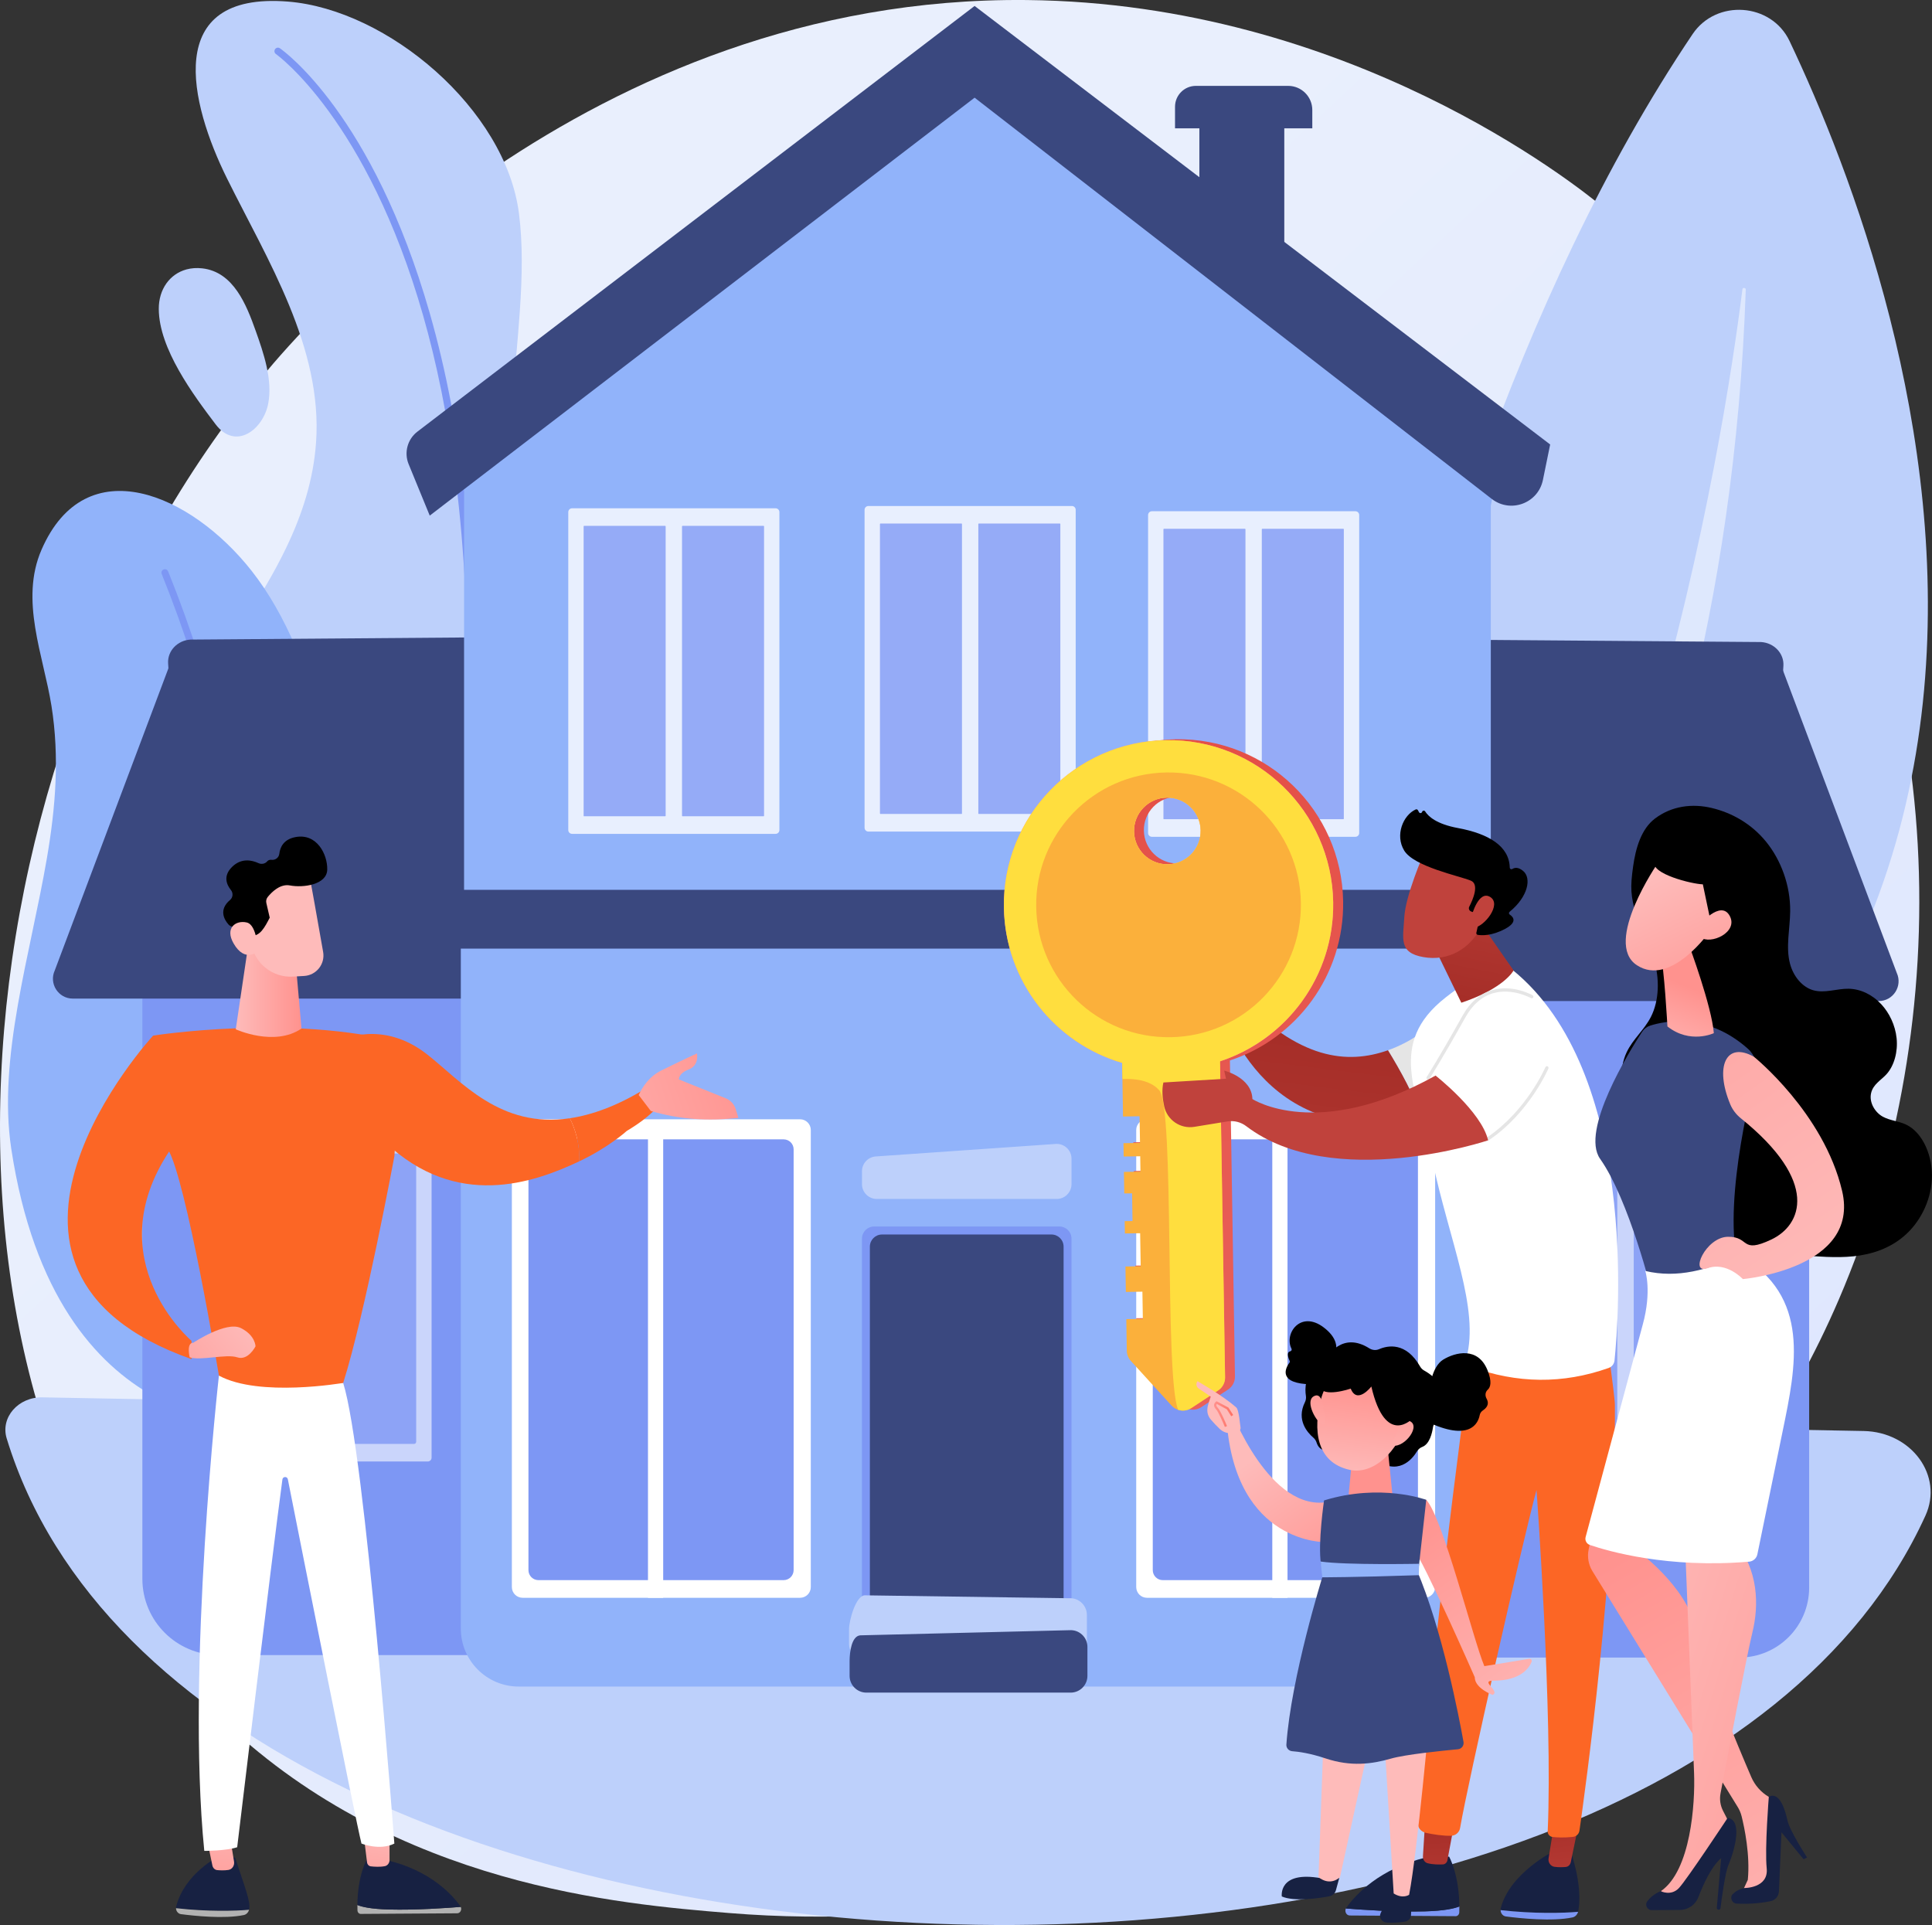<svg width="279" height="278" viewBox="0 0 279 278" fill="none" xmlns="http://www.w3.org/2000/svg">
<rect x="0" y="0" width="279" height="278" fill="#333333" stroke="none"/>
<g clip-path="url(#clip0)">
<path d="M265.545 187.666C237.466 252.99 163.35 281.052 105.281 276.266C89.427 274.962 57.521 272.33 32.612 248.886C-15.227 203.855 -7.86 109.733 37.934 54.316C43.83 47.179 84.652 -0.633 148.261 0.005C194.836 0.474 227.522 26.659 231.497 29.923C236.518 34.042 247.593 43.836 257.576 59.373C281.029 95.88 283.093 146.842 265.545 187.666Z" fill="url(#paint0_linear)"/>
<path d="M0.963 207.717C27.823 295.769 239.807 302.881 278.057 218.869C280.679 213.11 276.047 206.784 269.12 206.655L6.122 201.796C2.637 201.731 0.044 204.695 0.963 207.717Z" fill="#BDD0FB"/>
<path d="M184.073 206.591C184.073 206.591 193.508 80.585 244.433 4.919C247.855 -0.168 255.799 0.39 258.426 5.922C275.988 42.903 316.974 156.932 184.073 206.591Z" fill="#BDD0FB"/>
<path opacity="0.5" d="M195.355 196.852C195.093 197.188 195.582 197.583 195.888 197.287C207.131 186.229 248.97 133.923 252.106 41.826C252.116 41.53 251.656 41.485 251.622 41.782C248.916 63.428 236.464 143.623 195.355 196.852Z" fill="white"/>
<path d="M41.331 79.103C43.622 74.332 45.257 69.34 45.642 63.902C46.605 50.202 38.64 37.584 32.79 25.785C27.413 14.944 23.418 -1.21 41.559 0.227C56.01 1.373 73.005 15.779 74.941 30.803C77.236 48.582 68.581 71.004 78.841 87.158C93.194 109.753 103.548 104.577 103.548 142.704C103.548 158.997 94.527 167.985 84.193 172.934C67.885 180.747 48.436 177.591 35.436 165.012C23.956 153.9 17.128 137.923 19.439 121.882C21.769 105.679 34.473 93.391 41.331 79.103Z" fill="#BDD0FB"/>
<path d="M53.458 201.692C53.685 201.692 53.892 201.539 53.947 201.307C62.938 165.407 67.831 132.866 68.492 104.587C69.02 81.943 66.853 61.956 62.049 45.189C53.843 16.55 40.966 7.349 40.423 6.973C40.196 6.815 39.88 6.87 39.722 7.102C39.564 7.329 39.618 7.645 39.85 7.808C39.983 7.897 53.023 17.251 61.116 45.609C68.596 71.819 73.257 120.065 52.964 201.07C52.895 201.341 53.063 201.618 53.329 201.682C53.374 201.687 53.413 201.692 53.458 201.692Z" fill="#7D97F4"/>
<path d="M26.929 38.907C27.63 38.719 28.395 38.66 29.215 38.754C33.738 39.273 35.594 44.043 36.922 47.772C38.058 50.968 39.401 54.84 38.729 58.301C38.004 62.04 34.034 65.092 31.15 61.294C27.877 56.978 22.959 50.35 22.93 44.631C22.91 41.786 24.509 39.564 26.929 38.907Z" fill="#BDD0FB"/>
<path d="M1.629 165.911C-0.36 152.814 4.399 137.775 6.774 123.927C8.028 116.603 8.611 109.338 7.436 101.96C6.266 94.626 2.819 86.689 5.999 79.38C12.403 64.658 27.62 71.355 36.34 82.442C46.456 95.307 49.221 116.321 53.063 132.511C55.378 142.269 58.869 152.275 60.089 162.217C62.113 178.687 58.39 190.126 50.51 197.845C42.956 205.253 31.447 206.789 22.204 201.638C13.859 196.985 4.839 187.039 1.629 165.911Z" fill="#91B3FA"/>
<path d="M36.448 226.682C36.419 226.682 36.394 226.682 36.364 226.677C36.093 226.632 35.905 226.371 35.954 226.099C35.989 225.901 39.282 205.994 39.371 178.51C39.45 153.159 36.734 115.986 23.349 82.886C23.245 82.63 23.369 82.338 23.626 82.234C23.882 82.131 24.174 82.254 24.277 82.511C37.727 115.773 40.452 153.09 40.373 178.534C40.285 206.097 36.977 226.069 36.947 226.272C36.902 226.509 36.69 226.682 36.448 226.682Z" fill="#7D97F4"/>
<path d="M251.158 239.374H207.901V136.442H261.26V229.27C261.26 234.85 256.737 239.374 251.158 239.374Z" fill="#7D97F4"/>
<g opacity="0.89">
<path opacity="0.67" d="M249.43 211.416H220.047C219.741 211.416 219.494 211.169 219.494 210.863V164.953C219.494 164.647 219.741 164.4 220.047 164.4H249.43C249.736 164.4 249.983 164.647 249.983 164.953V210.863C249.983 211.169 249.736 211.416 249.43 211.416Z" fill="white"/>
<g opacity="0.89">
<path opacity="0.89" d="M247.455 208.878H236.232C236.064 208.878 235.926 208.74 235.926 208.572V167.249C235.926 167.082 236.064 166.943 236.232 166.943H247.455C247.623 166.943 247.761 167.082 247.761 167.249V208.572C247.761 208.74 247.623 208.878 247.455 208.878Z" fill="#7D97F4"/>
<path opacity="0.89" d="M233.245 208.878H222.022C221.854 208.878 221.716 208.74 221.716 208.572V167.249C221.716 167.082 221.854 166.943 222.022 166.943H233.245C233.413 166.943 233.551 167.082 233.551 167.249V208.572C233.556 208.74 233.418 208.878 233.245 208.878Z" fill="#7D97F4"/>
</g>
</g>
<path d="M271.307 144.566H205.368L202.677 97.09L257.191 96.053L273.91 140.496C274.783 142.398 273.396 144.566 271.307 144.566Z" fill="#3A487F"/>
<path d="M257.414 98.236L205.012 97.648L205.343 92.344L254.318 92.719C256.209 92.838 257.651 94.374 257.542 96.147L257.414 98.236Z" fill="#3A487F"/>
<path d="M31.575 239.019H73.918V136.081H20.559V227.996C20.559 234.085 25.492 239.019 31.575 239.019Z" fill="#7D97F4"/>
<g opacity="0.89">
<path opacity="0.67" d="M32.39 211.061H61.772C62.078 211.061 62.325 210.814 62.325 210.508V164.597C62.325 164.291 62.078 164.044 61.772 164.044H32.39C32.084 164.044 31.837 164.291 31.837 164.597V210.508C31.837 210.814 32.084 211.061 32.39 211.061Z" fill="white"/>
<g opacity="0.89">
<path opacity="0.89" d="M34.364 208.517H45.587C45.755 208.517 45.894 208.379 45.894 208.211V166.889C45.894 166.721 45.755 166.583 45.587 166.583H34.364C34.197 166.583 34.058 166.721 34.058 166.889V208.211C34.058 208.379 34.197 208.517 34.364 208.517Z" fill="#7D97F4"/>
<path opacity="0.89" d="M48.575 208.517H59.797C59.965 208.517 60.103 208.379 60.103 208.211V166.889C60.103 166.721 59.965 166.583 59.797 166.583H48.575C48.407 166.583 48.268 166.721 48.268 166.889V208.211C48.263 208.379 48.402 208.517 48.575 208.517Z" fill="#7D97F4"/>
</g>
</g>
<path d="M10.512 144.21H76.451L79.142 96.734L24.628 95.697L7.91 140.141C7.036 142.037 8.418 144.21 10.512 144.21Z" fill="#3A487F"/>
<path d="M24.406 97.88L76.807 97.293L76.476 91.988L27.502 92.364C25.61 92.482 24.169 94.018 24.277 95.791L24.406 97.88Z" fill="#3A487F"/>
<path d="M66.547 129.853V235.191C66.547 239.814 70.294 243.562 74.916 243.562H212.137C213.614 243.562 214.813 242.362 214.813 240.886V129.853H66.547Z" fill="#91B3FA"/>
<path d="M154.735 236.164H124.478V178.88C124.478 177.907 125.263 177.122 126.236 177.122H152.977C153.949 177.122 154.735 177.907 154.735 178.88V236.164Z" fill="#7D97F4"/>
<path d="M153.594 233.937H125.618V180.036C125.618 179.063 126.403 178.278 127.376 178.278H151.836C152.809 178.278 153.594 179.063 153.594 180.036V233.937Z" fill="#3A487F"/>
<path d="M152.602 173.146H126.616C125.436 173.146 124.478 172.188 124.478 171.008V169.141C124.478 168.02 125.347 167.086 126.468 167.007L152.453 165.2C153.688 165.116 154.739 166.094 154.739 167.333V171.008C154.735 172.188 153.777 173.146 152.602 173.146Z" fill="#BDD0FB"/>
<path d="M154.532 239.819H125.036C123.698 239.819 122.612 238.732 122.612 237.394V235.275C122.612 234.001 123.584 230.475 124.853 230.386L154.364 230.806C155.766 230.707 156.956 231.818 156.956 233.226V237.394C156.956 238.732 155.87 239.819 154.532 239.819Z" fill="#BDD0FB"/>
<path d="M154.611 244.437H125.115C123.777 244.437 122.69 243.35 122.69 242.012V239.893C122.69 238.619 122.967 236.253 124.241 236.164L154.443 235.423C155.845 235.325 157.035 236.436 157.035 237.843V242.012C157.035 243.35 155.949 244.437 154.611 244.437Z" fill="#3A487F"/>
<path d="M205.699 230.741H165.631C164.772 230.741 164.081 230.045 164.081 229.191V163.19C164.081 162.33 164.777 161.639 165.631 161.639H205.699C206.558 161.639 207.249 162.335 207.249 163.19V229.191C207.249 230.05 206.553 230.741 205.699 230.741Z" fill="white"/>
<path d="M203.319 228.193H167.917C167.118 228.193 166.471 227.546 166.471 226.746V165.985C166.471 165.185 167.118 164.538 167.917 164.538H203.319C204.119 164.538 204.766 165.185 204.766 165.985V226.741C204.771 227.541 204.119 228.193 203.319 228.193Z" fill="#7D97F4"/>
<path d="M185.929 163.664H183.732V230.746H185.929V163.664Z" fill="white"/>
<path d="M115.536 230.741H75.469C74.61 230.741 73.918 230.045 73.918 229.191V163.19C73.918 162.33 74.615 161.639 75.469 161.639H115.536C116.395 161.639 117.087 162.335 117.087 163.19V229.191C117.091 230.05 116.395 230.741 115.536 230.741Z" fill="white"/>
<path d="M113.161 228.193H77.76C76.96 228.193 76.313 227.546 76.313 226.746V165.985C76.313 165.185 76.96 164.538 77.76 164.538H113.161C113.961 164.538 114.608 165.185 114.608 165.985V226.741C114.608 227.541 113.961 228.193 113.161 228.193Z" fill="#7D97F4"/>
<path d="M95.772 163.664H93.575V230.746H95.772V163.664Z" fill="white"/>
<path d="M216.546 66.248L215.287 65.3V63.971H213.534L140.678 8.895L67.016 63.971V129.853H215.287V73.043L216.546 66.248Z" fill="#91B3FA"/>
<path d="M185.465 15.3H173.201V35.272H185.465V15.3Z" fill="#3A487F"/>
<path d="M189.509 18.535H169.685V15.414C169.685 13.749 171.033 12.401 172.697 12.401H186.023C187.949 12.401 189.509 13.962 189.509 15.888V18.535Z" fill="#3A487F"/>
<path d="M62.059 74.461L140.742 14.105L215.426 72.051C218.141 74.155 222.121 72.683 222.812 69.315L223.859 64.188L140.742 0.859L60.286 62.327C58.844 63.428 58.321 65.359 59.012 67.033L62.059 74.461Z" fill="#3A487F"/>
<g opacity="0.89">
<path opacity="0.89" d="M125.406 120.09H154.789C155.095 120.09 155.342 119.843 155.342 119.537V73.626C155.342 73.32 155.095 73.073 154.789 73.073H125.406C125.1 73.073 124.853 73.32 124.853 73.626V119.537C124.853 119.843 125.1 120.09 125.406 120.09Z" fill="white"/>
<g opacity="0.89">
<path opacity="0.89" d="M127.139 117.546H138.856C138.89 117.546 138.92 117.517 138.92 117.482V75.671C138.92 75.636 138.89 75.607 138.856 75.607H127.139C127.105 75.607 127.075 75.636 127.075 75.671V117.482C127.075 117.522 127.105 117.546 127.139 117.546Z" fill="#7D97F4"/>
<path opacity="0.89" d="M141.344 117.546H153.061C153.095 117.546 153.125 117.517 153.125 117.482V75.671C153.125 75.636 153.095 75.607 153.061 75.607H141.344C141.31 75.607 141.28 75.636 141.28 75.671V117.482C141.285 117.522 141.31 117.546 141.344 117.546Z" fill="#7D97F4"/>
</g>
</g>
<g opacity="0.89">
<path opacity="0.89" d="M82.618 120.421H112.001C112.307 120.421 112.554 120.174 112.554 119.867V73.957C112.554 73.651 112.307 73.404 112.001 73.404H82.618C82.312 73.404 82.065 73.651 82.065 73.957V119.867C82.06 120.174 82.312 120.421 82.618 120.421Z" fill="white"/>
<g opacity="0.89">
<path opacity="0.89" d="M84.346 117.882H96.063C96.097 117.882 96.127 117.852 96.127 117.818V76.007C96.127 75.972 96.097 75.942 96.063 75.942H84.346C84.312 75.942 84.282 75.972 84.282 76.007V117.818C84.287 117.852 84.312 117.882 84.346 117.882Z" fill="#7D97F4"/>
<path opacity="0.89" d="M98.556 117.882H110.273C110.307 117.882 110.337 117.852 110.337 117.818V76.007C110.337 75.972 110.307 75.942 110.273 75.942H98.556C98.522 75.942 98.492 75.972 98.492 76.007V117.818C98.492 117.852 98.522 117.882 98.556 117.882Z" fill="#7D97F4"/>
</g>
</g>
<g opacity="0.89">
<path opacity="0.89" d="M166.347 120.845H195.73C196.036 120.845 196.283 120.598 196.283 120.292V74.382C196.283 74.076 196.036 73.829 195.73 73.829H166.347C166.041 73.829 165.795 74.076 165.795 74.382V120.292C165.79 120.598 166.041 120.845 166.347 120.845Z" fill="white"/>
<g opacity="0.89">
<path opacity="0.89" d="M168.076 118.307H179.792C179.827 118.307 179.856 118.277 179.856 118.243V76.431C179.856 76.397 179.827 76.367 179.792 76.367H168.076C168.041 76.367 168.011 76.397 168.011 76.431V118.243C168.016 118.277 168.041 118.307 168.076 118.307Z" fill="#7D97F4"/>
<path opacity="0.89" d="M182.281 118.307H193.997C194.032 118.307 194.061 118.277 194.061 118.243V76.431C194.061 76.397 194.032 76.367 193.997 76.367H182.281C182.246 76.367 182.216 76.397 182.216 76.431V118.243C182.221 118.277 182.246 118.307 182.281 118.307Z" fill="#7D97F4"/>
</g>
</g>
<path d="M216.615 136.995H64.74C63.407 136.995 62.325 135.913 62.325 134.58V130.915C62.325 129.582 63.407 128.5 64.74 128.5H216.615C217.949 128.5 219.03 129.582 219.03 130.915V134.58C219.03 135.913 217.949 136.995 216.615 136.995Z" fill="#3A487F"/>
<path d="M216.694 275.847C216.694 275.763 216.699 275.674 216.719 275.59C218.003 270.508 224.362 267.342 224.362 267.342L226.885 267.54C228.337 272.019 228.149 274.77 227.917 275.995C227.912 276.029 227.902 276.064 227.892 276.094C225.814 276.276 221.533 276.395 216.694 275.847Z" fill="#172142"/>
<path d="M227.893 276.089C227.779 276.499 227.478 276.815 227.093 276.899C224.135 277.521 219.43 277.022 217.46 276.76C217.025 276.701 216.704 276.301 216.699 275.847C221.533 276.395 225.814 276.276 227.893 276.089Z" fill="#7D97F4"/>
<path d="M227.902 263.781L226.836 268.923C226.757 269.298 226.471 269.579 226.12 269.614C225.69 269.654 225.078 269.678 224.466 269.589C223.913 269.51 223.533 268.947 223.632 268.35L224.372 263.786H227.902V263.781Z" fill="url(#paint1_linear)"/>
<path d="M205.778 276.025C208.562 275.946 210.004 275.62 210.745 275.313C210.745 275.59 210.745 275.871 210.735 276.163C210.725 276.474 210.493 276.726 210.212 276.721L194.92 276.622C194.432 276.617 194.145 276.054 194.357 275.605C196.367 275.773 201.472 276.143 205.778 276.025Z" fill="#7D97F4"/>
<path d="M194.362 275.61C194.382 275.57 194.397 275.531 194.422 275.496C195.769 273.61 199.211 269.851 206.005 268.221L209.263 268.118C209.263 268.118 210.715 270.641 210.745 275.318C209.999 275.624 208.557 275.95 205.778 276.029C201.472 276.143 196.367 275.773 194.362 275.61Z" fill="#172142"/>
<path d="M210.014 263.322C209.965 263.564 209.283 267.219 209.022 268.641C208.957 268.977 208.696 269.224 208.385 269.244C207.827 269.273 206.928 269.278 206.153 269.071C205.733 268.957 205.457 268.533 205.486 268.058L205.852 262.27L210.014 263.322Z" fill="url(#paint2_linear)"/>
<path d="M212.488 195.77C212.488 195.77 208.005 226.593 204.766 263.273C204.706 263.954 205.249 264.552 205.921 264.69C206.908 264.898 208.365 265.145 209.565 265.11C210.207 265.09 210.745 264.616 210.853 263.984C211.954 257.519 219.825 222.81 221.889 215.17C221.889 215.17 224.259 247.617 223.503 264.453C223.483 264.873 223.79 265.233 224.209 265.283C224.841 265.357 225.848 265.411 227.137 265.273C227.626 265.224 228.021 264.853 228.09 264.364C228.875 258.892 233.393 226.311 233.205 202.843C233.195 201.519 231.655 190.644 231.655 190.644L212.488 195.77Z" fill="#FC6625"/>
<path d="M210.75 143.939L210.147 160.069C208.444 160.656 206.82 161.111 205.274 161.451C204.306 158.335 202.178 154.517 200.435 151.673C206.839 149.406 210.75 143.939 210.75 143.939Z" fill="#E5E5E5"/>
<path d="M232.316 197.548C232.776 197.385 233.097 196.966 233.151 196.482C233.748 190.693 236.637 154.814 218.408 140.052C218.408 140.052 217.361 137.316 208.77 144.042C200.179 150.769 204.775 157.816 206.834 167.541C209.323 179.305 213.692 188.92 211.757 196.161C211.624 196.659 211.885 197.183 212.369 197.366C219.045 199.82 225.695 199.899 232.316 197.548Z" fill="white"/>
<path d="M211.293 129.295C211.298 129.804 218.576 140.146 218.576 140.146C218.576 140.146 217.267 142.719 211.031 144.808L205.649 133.735L211.293 129.295Z" fill="url(#paint3_linear)"/>
<path d="M214.897 164.681C214.942 164.681 214.991 164.666 215.031 164.642C220.847 160.711 223.582 154.369 223.607 154.305C223.656 154.187 223.602 154.048 223.483 153.994C223.365 153.945 223.227 153.999 223.172 154.117C223.148 154.182 220.462 160.399 214.764 164.247C214.655 164.321 214.626 164.469 214.7 164.573C214.749 164.647 214.823 164.681 214.897 164.681Z" fill="#E5E5E5"/>
<path d="M206.237 155.89C206.316 155.89 206.39 155.851 206.434 155.782C206.454 155.752 208.227 152.986 211.614 146.927C212.656 145.065 214.023 143.884 215.677 143.42C218.423 142.655 221.064 144.126 221.089 144.141C221.202 144.205 221.346 144.166 221.41 144.052C221.474 143.939 221.434 143.795 221.321 143.731C221.207 143.667 218.487 142.146 215.549 142.966C213.767 143.465 212.3 144.719 211.194 146.699C207.817 152.744 206.049 155.5 206.03 155.53C205.96 155.639 205.99 155.787 206.099 155.856C206.148 155.88 206.193 155.89 206.237 155.89Z" fill="#E5E5E5"/>
<path d="M205.561 123.369C205.561 123.369 202.968 129.32 202.796 132.441C202.623 135.563 201.946 137.592 205.561 138.22C209.17 138.847 212.211 137.049 213.86 133.938C213.86 133.938 216.443 129.142 215.865 127.182C215.287 125.221 205.561 123.369 205.561 123.369Z" fill="url(#paint4_linear)"/>
<path d="M212.626 131.706L212.419 131.617C212.157 131.503 212.043 131.192 212.177 130.935C212.685 129.952 213.678 127.695 212.394 127.172C210.74 126.495 204.198 125.157 202.781 122.836C201.423 120.603 202.628 117.719 204.435 116.899C204.553 116.845 204.696 116.889 204.761 117.003L204.914 117.289C205.017 117.487 205.304 117.457 205.368 117.245C205.427 117.042 205.699 117.003 205.807 117.181C206.242 117.877 207.412 119.003 210.547 119.581C215.001 120.406 217.949 122.208 218.023 125.285C218.028 125.483 218.235 125.591 218.403 125.488C218.734 125.285 219.257 125.191 219.963 125.784C221.188 126.811 220.684 129.483 218.003 131.676C217.875 131.78 217.875 131.977 218.013 132.071C218.497 132.387 219.222 133.143 217.346 134.145C215.406 135.182 213.954 135.098 213.396 135.005C213.258 134.98 213.169 134.847 213.199 134.708L213.796 132.002C213.831 131.849 213.712 131.706 213.554 131.706H212.626Z" fill="black"/>
<path d="M212.517 132.278C212.517 132.278 213.505 128.476 215.208 129.542C216.912 130.609 214.325 133.8 212.952 133.943L212.517 132.278Z" fill="url(#paint5_linear)"/>
<path d="M178.977 142.724C178.977 142.724 180.276 140.422 180.192 139.301C180.108 138.185 180.804 136.541 180.064 136.664C179.323 136.787 179.17 136.689 178.967 138.027C178.77 139.37 176.43 145.233 178.977 142.724Z" fill="url(#paint6_linear)"/>
<path d="M178.735 139.064L178.765 143.662C187.554 153.154 194.664 153.712 200.435 151.673C202.178 154.512 204.306 158.335 205.274 161.451C181.806 166.627 176.281 145.045 176.281 145.045C173.102 143.726 172.46 142.956 172.598 142.097L178.735 139.064Z" fill="url(#paint7_linear)"/>
<path d="M171.976 134.501C172.727 134.195 174.193 131.399 174.474 132.318C174.756 133.237 174.356 134.501 174.474 134.891C174.593 135.281 176.425 139.785 176.059 140.788C175.798 141.509 174.341 141.405 174.119 142.585C174.045 142.976 173.734 143.257 173.368 143.257C173.003 143.257 172.692 142.976 172.618 142.585C172.588 142.427 171.225 134.802 171.976 134.501Z" fill="url(#paint8_linear)"/>
<path d="M146.39 130.93C146.563 141.608 153.737 150.527 163.474 153.377L163.513 155.698L163.602 161.111L165.992 161.071L166.056 164.923L163.666 164.963L163.696 166.889L166.086 166.849L166.12 169.072L163.731 169.111L163.78 172.223L164.911 172.203L164.975 176.203L163.844 176.223L163.874 178.001L166.076 177.966L166.155 182.737L163.953 182.772L164.012 186.446L166.402 186.407L166.466 190.333L164.076 190.372L164.15 194.946C164.16 195.484 164.363 196.003 164.728 196.403L170.613 202.858C171.171 203.47 172.001 203.702 172.766 203.519C172.766 203.519 172.766 203.519 172.771 203.519C172.845 203.5 172.914 203.48 172.983 203.455C173.003 203.45 173.023 203.44 173.038 203.435C173.092 203.416 173.146 203.391 173.201 203.366C173.22 203.356 173.24 203.346 173.26 203.337C173.329 203.302 173.398 203.263 173.467 203.218L177.343 200.67C177.975 200.255 178.355 199.544 178.34 198.783L177.61 153.144C187.248 149.979 194.135 140.837 193.963 130.16C193.75 117.023 182.937 106.548 169.804 106.76C156.655 106.972 146.183 117.793 146.39 130.93ZM169.922 115.062C172.583 115.018 174.771 117.141 174.815 119.798C174.86 122.46 172.736 124.648 170.08 124.693C167.419 124.737 165.232 122.613 165.187 119.956C165.143 117.294 167.261 115.107 169.922 115.062Z" fill="url(#paint9_linear)"/>
<path d="M161.83 139.603L162.175 161.239L164.565 161.2L164.629 165.052L162.239 165.091L162.269 167.017L164.659 166.978L164.693 169.2L162.304 169.24L162.353 172.351L163.484 172.331L163.548 176.332L162.417 176.351L162.447 178.129L164.649 178.095L164.728 182.866L162.526 182.9L162.585 186.575L164.975 186.535L165.039 190.461L162.649 190.501L162.723 195.074C162.733 195.612 162.936 196.131 163.301 196.531L169.186 202.986C169.922 203.791 171.127 203.944 172.04 203.346L175.916 200.798C176.548 200.383 176.928 199.672 176.913 198.911L176.03 143.82L161.83 139.603Z" fill="#FBB03B"/>
<path d="M168.367 106.889C155.233 107.101 144.761 117.917 144.973 131.054C145.185 144.191 155.998 154.666 169.132 154.453C182.266 154.241 192.738 143.425 192.526 130.288C192.313 117.156 181.495 106.676 168.367 106.889ZM168.653 124.816C165.992 124.861 163.805 122.737 163.76 120.08C163.716 117.418 165.839 115.23 168.495 115.186C171.156 115.141 173.344 117.265 173.388 119.922C173.433 122.584 171.314 124.777 168.653 124.816Z" fill="url(#paint10_linear)"/>
<path d="M192.526 130.288C192.313 117.151 181.5 106.676 168.367 106.889C155.233 107.101 144.761 117.917 144.973 131.054C145.146 141.731 152.32 150.651 162.057 153.5L162.096 155.821C165.093 155.713 166.594 156.533 167.404 157.446C169.68 160.019 168.125 198.492 170.124 203.589C170.752 203.796 171.458 203.727 172.04 203.342L175.916 200.793C176.548 200.379 176.928 199.667 176.913 198.907L176.183 153.268C185.806 150.112 192.694 140.966 192.526 130.288ZM168.5 115.186C171.161 115.141 173.349 117.265 173.393 119.922C173.438 122.584 171.314 124.772 168.658 124.816C165.997 124.861 163.809 122.737 163.765 120.08C163.721 117.418 165.839 115.23 168.5 115.186Z" fill="#FFDE3E"/>
<path d="M168.441 111.556C157.885 111.723 149.466 120.421 149.639 130.98C149.807 141.538 158.502 149.959 169.058 149.786C179.614 149.618 188.033 140.921 187.86 130.362C187.687 119.808 178.997 111.388 168.441 111.556ZM168.653 124.816C165.992 124.86 163.805 122.737 163.76 120.08C163.716 117.418 165.839 115.23 168.495 115.186C171.156 115.141 173.344 117.265 173.388 119.922C173.433 122.584 171.314 124.776 168.653 124.816Z" fill="#FBB03B"/>
<path d="M214.897 164.681C214.897 164.681 192.501 172.178 179.98 162.642C179.204 162.049 178.222 161.792 177.259 161.95L172.475 162.73C170.465 163.056 168.554 161.758 168.12 159.767C167.873 158.631 167.755 157.392 168.006 156.325L177.042 155.782L176.785 154.611C176.785 154.611 180.779 155.589 180.858 158.715C180.858 158.715 190.225 164.854 207.308 155.327C207.303 155.322 213.954 160.528 214.897 164.681Z" fill="url(#paint11_linear)"/>
<path d="M234.909 151.954C235.827 150.023 237.437 148.754 238.404 146.857C239.624 144.472 239.663 141.311 238.869 138.649C238.207 136.442 237.022 134.54 236.35 132.338C235.442 129.379 235.422 128.105 235.837 125.132C236.202 122.515 237.002 119.724 238.977 118.223C241.421 116.366 244.408 116.015 247.208 116.687C250.111 117.383 252.925 118.954 255.048 121.566C257.172 124.179 258.559 127.843 258.52 131.602C258.495 134.145 257.853 136.763 258.495 139.173C258.993 141.045 260.287 142.541 261.803 142.99C263.487 143.489 265.234 142.758 266.963 142.788C268.676 142.818 270.374 143.623 271.678 145.03C272.833 146.275 273.692 148.028 273.89 149.939C274.087 151.85 273.559 153.91 272.404 155.159C271.614 156.014 270.498 156.592 270.206 157.856C269.881 159.273 270.838 160.696 271.905 161.269C272.971 161.842 274.176 161.891 275.262 162.409C277.697 163.56 279.173 167.052 278.98 170.346C278.788 173.64 277.153 176.623 275.001 178.475C272.853 180.332 270.246 181.162 267.654 181.428C265.067 181.695 262.465 181.433 259.872 181.28C256.905 181.102 253.878 181.053 251.064 179.843C248.22 178.618 245.761 176.277 243.47 173.808C242.384 172.638 241.283 171.358 240.799 169.659C240.444 168.425 240.444 167.057 240.039 165.847C239.165 163.254 236.745 162.153 235.348 159.97C233.931 157.762 233.748 154.399 234.909 151.954Z" fill="black"/>
<path d="M238.306 148.112C240.399 147.445 246.512 146.181 252.432 151.47C253.434 152.369 253.863 153.747 253.528 155.051C252.056 160.844 248.195 177.952 251.938 185.266C251.938 185.266 245.667 192.407 238.607 186.846C238.607 186.846 235.264 173.27 231.072 167.353C228.179 163.269 235.328 151.771 237.14 148.996C237.422 148.581 237.832 148.265 238.306 148.112Z" fill="#3A487F"/>
<path d="M243.939 136.56C243.939 136.56 247.193 145.322 247.494 149.203C247.494 149.203 244.078 150.823 240.794 148.235C240.794 148.235 240.31 139.44 239.797 137.874L243.939 136.56Z" fill="url(#paint12_linear)"/>
<path d="M239.417 124.618C239.417 124.618 231.457 136.15 236.375 139.385C241.298 142.62 246.966 134.422 246.966 134.422C246.966 134.422 248.753 128.15 246.744 126.066C244.739 123.981 239.417 124.618 239.417 124.618Z" fill="url(#paint13_linear)"/>
<path d="M243.144 121.833C243.144 121.833 239.417 122.781 238.918 124.48C238.419 126.184 244.275 127.661 245.909 127.71L247.336 134.521C247.336 134.521 251.123 128.031 249.524 124.342C247.924 120.658 243.144 121.833 243.144 121.833Z" fill="black"/>
<path d="M245.376 133.607C245.376 133.607 248.487 129.883 249.785 132.259C251.084 134.634 247 136.496 245.554 135.345L245.376 133.607Z" fill="url(#paint14_linear)"/>
<path d="M230.939 215.59C230.973 216.207 229.966 221.131 229.418 223.758C229.196 224.815 229.379 225.916 229.932 226.845L250.95 260.966C251.207 261.381 251.39 261.826 251.508 262.3C251.908 263.91 252.753 267.861 252.402 271.471L251.38 273.689L255.942 272.577L256.742 260.265L255.434 259.495C254.303 258.828 253.414 257.82 252.896 256.615C250.975 252.151 246.196 240.777 244.917 235.221C243.47 228.904 236.35 223.867 236.35 223.867L237.54 220.923L230.939 215.59Z" fill="url(#paint15_linear)"/>
<path d="M260.964 268.256C260.964 268.256 258.426 264.374 258.115 262.853C257.799 261.332 256.945 258.65 255.434 259.485C255.434 259.485 254.836 266.913 255.128 269.802C255.424 272.696 251.898 272.656 251.898 272.656C251.898 272.656 250.931 272.809 250.23 273.53C249.746 274.029 250.111 274.874 250.802 274.908C251.958 274.963 253.785 274.953 255.705 274.553C256.377 274.414 256.865 273.832 256.895 273.15L257.265 264.611L260.45 268.498L260.964 268.256Z" fill="#172142"/>
<path d="M243.253 220.879C243.253 220.879 244.473 251.682 244.64 256.057C244.808 260.433 244.176 270.142 239.836 273.116L241.767 274.498C241.767 274.498 244.117 272.434 246.388 268.493C248.936 264.068 249.716 263.253 249.716 263.253L248.817 261.49C248.422 260.714 248.299 259.835 248.462 258.986C249.336 254.383 252.249 239.068 253.059 235.764C254.017 231.867 254.002 226.687 250.392 222.405C246.778 218.123 243.253 220.879 243.253 220.879Z" fill="url(#paint16_linear)"/>
<path d="M248.19 275.787C248.329 275.787 248.442 275.689 248.457 275.55C248.585 274.518 249.128 270.394 249.607 269.318C250.155 268.088 251.933 262.917 249.499 262.517C249.499 262.517 243.598 271.446 242.458 272.656C241.317 273.866 239.841 273.116 239.841 273.116C239.841 273.116 238.715 273.466 237.881 274.573C237.486 275.096 237.876 275.852 238.533 275.847L242.606 275.822C243.791 275.812 244.843 275.076 245.262 273.975C245.949 272.172 247.139 269.525 248.556 268.34L247.924 275.491C247.904 275.649 248.032 275.787 248.19 275.787Z" fill="#172142"/>
<path d="M237.595 183.542C237.595 183.542 238.557 186.451 237.229 191.291L228.979 221.97C228.85 222.454 229.117 222.948 229.586 223.111C232.218 224.01 240.858 226.524 252.58 225.526C253.172 225.477 253.661 225.047 253.78 224.469C254.496 220.978 256.944 209.056 257.448 206.606C259.369 197.272 261.517 187.207 251.252 181.305C246.596 183.389 242.246 184.644 237.595 183.542Z" fill="white"/>
<path d="M253.286 152.611C253.286 152.611 263.368 160.72 266.019 171.981C268.671 183.241 251.686 184.718 251.686 184.718C251.686 184.718 249.336 182.174 246.61 183.142C243.885 184.105 246.324 178.643 249.533 178.608C252.738 178.569 251.296 181.132 255.799 179.004C260.183 176.929 262.815 170.692 251.39 161.491C250.728 160.957 250.195 160.271 249.869 159.486C247.588 153.999 249.267 150.354 253.286 152.611Z" fill="url(#paint17_linear)"/>
<path d="M177.634 203.337C177.634 203.337 183.347 218.74 192.042 216.849C192.042 216.849 192.936 222.089 191.474 222.706C191.474 222.706 178.434 223.086 177.141 205.174L177.634 203.337Z" fill="url(#paint18_linear)"/>
<path d="M177.876 206.947C177.852 207.213 178.844 207.396 179.16 206.26C179.071 205.766 178.918 203.603 178.538 203.267C176.519 201.475 172.924 199.465 172.924 199.465C172.524 200.077 173.048 200.482 173.048 200.482L174.845 201.692C174.657 202.314 174.386 202.862 174.351 203.569C174.326 204.107 174.524 204.63 174.884 205.035C175.24 205.445 175.724 205.969 176.158 206.374C176.978 207.134 177.876 206.947 177.876 206.947Z" fill="url(#paint19_linear)"/>
<path d="M176.884 206.073C176.642 205.48 175.946 203.88 175.635 203.554C175.413 203.317 175.309 203.104 175.319 202.897C175.329 202.719 175.423 202.566 175.595 202.423L175.679 202.354L177.398 203.272L178.084 204.349L177.802 204.527L177.165 203.524L175.729 202.754C175.679 202.808 175.655 202.862 175.65 202.917C175.645 203.025 175.719 203.164 175.872 203.322C176.282 203.751 177.101 205.722 177.19 205.949L176.884 206.073Z" fill="url(#paint20_linear)"/>
<path fill-rule="evenodd" clip-rule="evenodd" d="M191.958 196.901C191.958 196.901 194.718 194.407 191.168 191.706C187.835 189.167 185.396 192.575 186.502 194.768C186.581 194.921 186.492 195.114 186.319 195.148C186.028 195.212 185.776 195.504 186.235 196.526C186.275 196.615 186.26 196.719 186.206 196.793C185.796 197.341 184.433 199.539 188.546 199.875C188.62 199.879 188.694 199.855 188.749 199.805L191.958 196.901Z" fill="black"/>
<path fill-rule="evenodd" clip-rule="evenodd" d="M206.454 200.561C206.454 200.561 206.721 197.38 208.419 196.343C210.123 195.306 213.426 194.422 214.813 197.884C215.475 199.534 215.253 200.319 214.848 200.689C214.473 201.025 214.433 201.549 214.68 201.993C214.961 202.492 214.996 203.114 214.152 203.677C213.9 203.845 213.737 204.087 213.683 204.364C213.46 205.519 212.28 208.285 205.975 205.258L206.454 200.561Z" fill="black"/>
<path fill-rule="evenodd" clip-rule="evenodd" d="M199.162 194.837C200.401 194.304 203.033 193.76 205.077 197.341C205.22 197.593 205.427 197.795 205.679 197.934C206.899 198.605 210.424 201.05 207.215 205.455C207.066 205.658 206.973 205.89 206.933 206.137C206.825 206.883 206.469 208.537 205.403 208.947C205.082 209.07 204.815 209.293 204.637 209.584C203.921 210.764 201.872 213.254 198.431 210.656C198.253 210.522 198.056 210.429 197.838 210.384L193.084 209.337C192.832 209.283 192.57 209.293 192.318 209.367C191.736 209.535 190.561 209.683 190.126 208.32C190.037 208.043 189.874 207.791 189.647 207.604C188.852 206.927 187.159 205.085 188.438 202.512C188.581 202.225 188.635 201.899 188.586 201.578C188.438 200.615 188.359 198.467 190.358 197.543C190.659 197.405 190.911 197.178 191.064 196.882C191.731 195.598 193.908 192.299 197.745 194.719C198.169 194.985 198.698 195.04 199.162 194.837Z" fill="black"/>
<path fill-rule="evenodd" clip-rule="evenodd" d="M192.703 270.434L193.395 271.234L192.921 272.972C192.797 273.427 192.422 273.772 191.958 273.856C190.412 274.138 186.907 274.652 185.105 273.876C185.105 273.876 184.542 270.118 190.758 271.239L192.703 270.434Z" fill="#172142"/>
<path fill-rule="evenodd" clip-rule="evenodd" d="M203.536 272.429L203.907 273.333L203.758 276.592C203.739 277.052 203.368 277.437 202.87 277.511C202.188 277.615 201.201 277.723 200.273 277.649C199.547 277.595 199.088 276.909 199.374 276.301L200.47 273.95C200.633 273.6 200.934 273.328 201.3 273.205L203.536 272.429Z" fill="#172142"/>
<path fill-rule="evenodd" clip-rule="evenodd" d="M200.381 208.922L201.087 215.93C201.087 215.93 197.281 217.224 194.767 215.762L195.444 208.725L200.381 208.922Z" fill="url(#paint21_linear)"/>
<path fill-rule="evenodd" clip-rule="evenodd" d="M206.494 247.296C206.494 247.296 204.687 267.461 203.492 273.629C203.492 273.629 202.598 274.281 201.26 273.441L199.636 246.535L206.494 247.296Z" fill="url(#paint22_linear)"/>
<path fill-rule="evenodd" clip-rule="evenodd" d="M198.461 248.506L193.508 271.086C193.508 271.086 192.16 272.483 190.408 271.086L191.262 247.35L198.461 248.506Z" fill="url(#paint23_linear)"/>
<path fill-rule="evenodd" clip-rule="evenodd" d="M204.726 216.459L205.965 216.597C208.365 219.17 212.764 236.856 214.354 240.614L220.812 239.557C221.064 239.503 221.272 239.755 221.173 239.997C220.886 240.698 219.81 242.718 215.618 242.718C213.658 242.718 216.719 244.239 215.544 244.762C215.544 244.762 212.972 243.834 212.967 242.204C212.967 242.204 205.585 225.388 204.07 223.62C202.554 221.852 204.726 216.459 204.726 216.459Z" fill="url(#paint24_linear)"/>
<path fill-rule="evenodd" clip-rule="evenodd" d="M205.965 216.597C205.965 216.597 199.399 214.162 191.207 216.681C191.207 216.681 190.289 222.889 190.763 225.842L204.884 226.356L205.965 216.597Z" fill="#3A487F"/>
<path fill-rule="evenodd" clip-rule="evenodd" d="M190.951 227.783C190.951 227.783 186.438 242.273 185.766 251.933C185.732 252.432 186.107 252.857 186.601 252.897C187.539 252.966 189.198 253.193 191.444 253.944C195.093 255.158 198.115 254.758 200.84 253.973C202.983 253.356 208.335 252.822 210.542 252.615C211.066 252.566 211.436 252.082 211.347 251.563C210.705 247.992 208.271 235.31 204.578 226.692L190.951 227.783Z" fill="#3A487F"/>
<path fill-rule="evenodd" clip-rule="evenodd" d="M190.714 225.506L190.951 227.783C190.951 227.783 195.296 227.798 204.889 227.477L204.938 225.832C204.938 225.832 194.308 226.04 190.714 225.506Z" fill="#91B3FA"/>
<path fill-rule="evenodd" clip-rule="evenodd" d="M190.743 202.127C189.652 206.339 189.973 211.184 194.93 212.271C198.362 213.021 201.966 209.525 203.052 205.312C204.144 201.099 202.277 197.889 198.875 197.01C195.478 196.131 191.834 197.914 190.743 202.127Z" fill="url(#paint25_linear)"/>
<path fill-rule="evenodd" clip-rule="evenodd" d="M191.114 203.425C191.114 203.425 190.951 200.877 189.682 201.662C188.413 202.448 190.171 205.505 190.961 205.682C191.746 205.86 191.114 203.425 191.114 203.425Z" fill="url(#paint26_linear)"/>
<path fill-rule="evenodd" clip-rule="evenodd" d="M201.986 206.364C201.986 206.364 202.366 204.418 203.744 205.317C205.121 206.216 202.494 209.391 200.875 208.685L201.986 206.364Z" fill="url(#paint27_linear)"/>
<path fill-rule="evenodd" clip-rule="evenodd" d="M204.025 204.818C204.025 204.818 200.085 209.085 198.036 200.23C198.036 200.23 195.992 202.877 195.059 200.536C195.059 200.536 190.99 201.929 190.541 200.22C190.092 198.507 196.041 193.869 200.826 197.198C205.61 200.531 204.025 204.818 204.025 204.818Z" fill="black"/>
<path d="M25.418 275.57C25.418 275.491 25.423 275.407 25.442 275.328C26.652 270.543 31.585 268.088 31.585 268.088L33.96 268.276C35.322 272.493 36.206 274.558 35.984 275.708C35.979 275.743 35.969 275.773 35.959 275.802C34.004 275.975 29.975 276.089 25.418 275.57Z" fill="#172142"/>
<path d="M35.964 275.797C35.861 276.183 35.574 276.484 35.209 276.558C32.424 277.146 27.995 276.671 26.134 276.429C25.724 276.375 25.423 275.995 25.418 275.57C29.975 276.089 34.004 275.975 35.964 275.797Z" fill="#B2B2B2"/>
<path d="M29.63 264.389L30.671 269.397C30.745 269.762 31.027 270.039 31.372 270.068C31.792 270.108 32.385 270.133 32.982 270.044C33.52 269.965 33.891 269.422 33.797 268.834L33.076 264.389H29.63Z" fill="url(#paint28_linear)"/>
<path d="M56.139 275.758C53.601 275.689 52.292 275.387 51.611 275.111C51.611 275.363 51.611 275.62 51.621 275.886C51.631 276.173 51.838 276.395 52.1 276.395L66.023 276.306C66.468 276.301 66.73 275.787 66.537 275.382C64.705 275.531 60.059 275.866 56.139 275.758Z" fill="#B2B2B2"/>
<path d="M66.532 275.378C66.517 275.343 66.502 275.303 66.478 275.274C65.248 273.555 62.118 270.133 55.926 268.651L52.959 268.557C52.959 268.557 51.636 270.854 51.611 275.111C52.288 275.387 53.601 275.689 56.139 275.758C60.059 275.866 64.705 275.531 66.532 275.378Z" fill="#172142"/>
<path d="M52.406 264.053C52.441 264.275 52.845 267.639 53.003 268.942C53.043 269.254 53.265 269.491 53.547 269.525C54.05 269.584 54.87 269.639 55.586 269.496C55.971 269.417 56.252 269.046 56.252 268.616V263.337L52.406 264.053Z" fill="url(#paint29_linear)"/>
<path d="M31.614 198.655C31.614 198.655 26.864 240.895 29.501 267.293C29.501 267.293 32.666 267.293 34.251 266.764C34.251 266.764 39.188 225.467 40.783 213.649C40.842 213.204 41.479 213.184 41.568 213.624C43.538 223.566 51.28 262.557 52.199 266.236C52.199 266.236 54.84 267.293 56.948 266.236C56.948 266.236 52.727 209.742 49.557 199.712L31.614 198.655Z" fill="white"/>
<path d="M22.115 149.554C22.115 149.554 42.171 146.388 58.01 150.611L56.953 166.978C56.953 166.978 52.732 189.681 49.562 199.712C49.562 199.712 37.421 201.825 31.614 198.655C31.614 198.655 26.865 170.143 24.223 165.921C24.228 165.921 21.587 154.834 22.115 149.554Z" fill="#FC6625"/>
<path d="M36.048 135.128L34.048 148.645C34.048 148.645 39.633 151.208 43.538 148.537L42.699 139L36.048 135.128Z" fill="url(#paint30_linear)"/>
<path d="M44.654 126.327C44.718 126.441 45.923 133.256 46.664 137.474C46.97 139.217 45.691 140.837 43.923 140.941L42.304 141.035C39.331 141.213 36.715 139.094 36.265 136.15L35.095 128.51C35.09 128.51 43.123 123.552 44.654 126.327Z" fill="url(#paint31_linear)"/>
<path d="M33.347 128.53C32.725 127.759 32.187 126.51 33.505 125.201C34.843 123.873 36.359 124.204 37.322 124.648C37.747 124.846 38.275 124.757 38.576 124.401C38.709 124.243 38.912 124.134 39.208 124.169C39.766 124.233 40.265 123.863 40.334 123.305C40.447 122.347 40.956 121.216 42.654 120.89C45.76 120.287 47.31 123.399 47.256 125.586C47.202 127.774 43.795 128.234 41.864 127.868C40.447 127.601 39.218 128.851 38.665 129.532C38.463 129.779 38.389 130.105 38.463 130.412L38.951 132.525C38.611 133.182 38.275 133.854 37.801 134.412C37.455 134.817 37.08 135.039 36.68 135.133C36.102 134.056 34.478 133.874 33.728 133.849C33.441 133.839 33.17 133.711 32.982 133.493C32.414 132.841 31.526 131.389 33.229 129.962C33.649 129.602 33.693 128.96 33.347 128.53Z" fill="black"/>
<path d="M37.238 137.39C37.238 137.39 37.169 133.577 35.629 133.217C34.083 132.856 32.419 133.972 33.742 136.259C35.382 139.099 37.238 137.39 37.238 137.39Z" fill="url(#paint32_linear)"/>
<path d="M22.115 149.554C22.115 149.554 -9.031 183.345 27.66 196.279V193.637C27.66 193.637 13.933 182.021 24.495 166.183C24.49 166.188 23.171 151.139 22.115 149.554Z" fill="#FC6625"/>
<path d="M27.921 193.904C27.921 193.904 32.671 190.738 34.784 191.79C36.897 192.847 36.897 194.432 36.897 194.432C36.897 194.432 35.841 196.546 34.256 196.017C32.671 195.489 28.978 196.546 27.393 196.017C27.393 196.017 26.864 193.904 27.921 193.904Z" fill="url(#paint33_linear)"/>
<path d="M82.292 161.491C72.24 163.002 66.591 156.132 61.703 152.285C55.255 147.203 49.335 150.196 49.335 150.196L55.679 165.007C65.949 174.692 77.009 170.855 83.645 167.714C83.749 165.18 83.072 163.056 82.292 161.491Z" fill="#FC6625"/>
<path d="M96.423 155.49L93.091 157.283C89.091 159.718 85.511 161.007 82.292 161.491C83.067 163.056 83.749 165.18 83.645 167.714C87.872 165.718 90.518 163.318 90.518 163.318C98.072 158.814 96.423 155.49 96.423 155.49Z" fill="#FC6625"/>
<path d="M106.249 160.187C106.031 159.471 105.503 158.893 104.812 158.612L98.043 155.89C98.043 155.89 97.939 155.021 99.475 154.433C101.005 153.846 100.65 152.127 100.65 152.127C100.65 152.127 98.556 153.08 95.495 154.596C93.742 155.461 92.76 156.992 92.236 158.142L93.979 160.434C98.151 161.688 102.368 161.925 106.629 161.432L106.249 160.187Z" fill="url(#paint34_linear)"/>
</g>
<defs>
<linearGradient id="paint0_linear" x1="293.624" y1="313.175" x2="89.759" y2="93.188" gradientUnits="userSpaceOnUse">
<stop stop-color="#DAE3FE"/>
<stop offset="1" stop-color="#E9EFFD"/>
</linearGradient>
<linearGradient id="paint1_linear" x1="224.912" y1="258.83" x2="227.087" y2="277.809" gradientUnits="userSpaceOnUse">
<stop stop-color="#A22B25"/>
<stop offset="1" stop-color="#C0423C"/>
</linearGradient>
<linearGradient id="paint2_linear" x1="207.498" y1="260.835" x2="208.475" y2="279.913" gradientUnits="userSpaceOnUse">
<stop stop-color="#A22B25"/>
<stop offset="1" stop-color="#C0423C"/>
</linearGradient>
<linearGradient id="paint3_linear" x1="209.879" y1="148.287" x2="215.908" y2="117.702" gradientUnits="userSpaceOnUse">
<stop stop-color="#A22B25"/>
<stop offset="1" stop-color="#C0423C"/>
</linearGradient>
<linearGradient id="paint4_linear" x1="-212.741" y1="-944.764" x2="-203.81" y2="-921.994" gradientUnits="userSpaceOnUse">
<stop stop-color="#A22B25"/>
<stop offset="1" stop-color="#C0423C"/>
</linearGradient>
<linearGradient id="paint5_linear" x1="-208.488" y1="-946.433" x2="-199.556" y2="-923.663" gradientUnits="userSpaceOnUse">
<stop stop-color="#A22B25"/>
<stop offset="1" stop-color="#C0423C"/>
</linearGradient>
<linearGradient id="paint6_linear" x1="171.813" y1="133.695" x2="203.168" y2="160.774" gradientUnits="userSpaceOnUse">
<stop stop-color="#A22B25"/>
<stop offset="1" stop-color="#C0423C"/>
</linearGradient>
<linearGradient id="paint7_linear" x1="190.127" y1="142.15" x2="182.591" y2="202.927" gradientUnits="userSpaceOnUse">
<stop stop-color="#A22B25"/>
<stop offset="1" stop-color="#C0423C"/>
</linearGradient>
<linearGradient id="paint8_linear" x1="170.652" y1="135.039" x2="202.008" y2="162.118" gradientUnits="userSpaceOnUse">
<stop stop-color="#A22B25"/>
<stop offset="1" stop-color="#C0423C"/>
</linearGradient>
<linearGradient id="paint9_linear" x1="159.279" y1="62.421" x2="181.443" y2="201.005" gradientUnits="userSpaceOnUse">
<stop stop-color="#E1473D"/>
<stop offset="1" stop-color="#E9605A"/>
</linearGradient>
<linearGradient id="paint10_linear" x1="145.353" y1="115.857" x2="250.684" y2="182.525" gradientUnits="userSpaceOnUse">
<stop stop-color="#FF9085"/>
<stop offset="1" stop-color="#FB6FBB"/>
</linearGradient>
<linearGradient id="paint11_linear" x1="257.809" y1="108.51" x2="227.674" y2="132.11" gradientUnits="userSpaceOnUse">
<stop stop-color="#A22B25"/>
<stop offset="1" stop-color="#C0423C"/>
</linearGradient>
<linearGradient id="paint12_linear" x1="239.258" y1="153.704" x2="244.044" y2="142.604" gradientUnits="userSpaceOnUse">
<stop stop-color="#FEBBBA"/>
<stop offset="1" stop-color="#FF928E"/>
</linearGradient>
<linearGradient id="paint13_linear" x1="238.571" y1="126.925" x2="248.995" y2="148.565" gradientUnits="userSpaceOnUse">
<stop stop-color="#FEBBBA"/>
<stop offset="1" stop-color="#FF928E"/>
</linearGradient>
<linearGradient id="paint14_linear" x1="243.273" y1="124.66" x2="253.697" y2="146.299" gradientUnits="userSpaceOnUse">
<stop stop-color="#FEBBBA"/>
<stop offset="1" stop-color="#FF928E"/>
</linearGradient>
<linearGradient id="paint15_linear" x1="269.308" y1="290.504" x2="231.256" y2="224.372" gradientUnits="userSpaceOnUse">
<stop stop-color="#FEBBBA"/>
<stop offset="1" stop-color="#FF928E"/>
</linearGradient>
<linearGradient id="paint16_linear" x1="226.374" y1="241.673" x2="282.728" y2="259.279" gradientUnits="userSpaceOnUse">
<stop stop-color="#FEBBBA"/>
<stop offset="1" stop-color="#FF928E"/>
</linearGradient>
<linearGradient id="paint17_linear" x1="264.101" y1="187.601" x2="209.834" y2="109.893" gradientUnits="userSpaceOnUse">
<stop stop-color="#FEBBBA"/>
<stop offset="1" stop-color="#FF928E"/>
</linearGradient>
<linearGradient id="paint18_linear" x1="181.575" y1="210.153" x2="195.167" y2="228.937" gradientUnits="userSpaceOnUse">
<stop stop-color="#FEBBBA"/>
<stop offset="1" stop-color="#FF928E"/>
</linearGradient>
<linearGradient id="paint19_linear" x1="182.154" y1="211.675" x2="196.953" y2="232.126" gradientUnits="userSpaceOnUse">
<stop stop-color="#FEBBBA"/>
<stop offset="1" stop-color="#FF928E"/>
</linearGradient>
<linearGradient id="paint20_linear" x1="175.317" y1="204.208" x2="178.087" y2="204.208" gradientUnits="userSpaceOnUse">
<stop stop-color="#FF928E"/>
<stop offset="1" stop-color="#FE7062"/>
</linearGradient>
<linearGradient id="paint21_linear" x1="198.597" y1="222.612" x2="197.928" y2="215.818" gradientUnits="userSpaceOnUse">
<stop stop-color="#FEBBBA"/>
<stop offset="1" stop-color="#FF928E"/>
</linearGradient>
<linearGradient id="paint22_linear" x1="168.67" y1="152.518" x2="140.68" y2="66.823" gradientUnits="userSpaceOnUse">
<stop stop-color="#FEBBBA"/>
<stop offset="1" stop-color="#FF928E"/>
</linearGradient>
<linearGradient id="paint23_linear" x1="160.304" y1="155.251" x2="132.314" y2="69.555" gradientUnits="userSpaceOnUse">
<stop stop-color="#FEBBBA"/>
<stop offset="1" stop-color="#FF928E"/>
</linearGradient>
<linearGradient id="paint24_linear" x1="224.348" y1="250.106" x2="201.915" y2="219.291" gradientUnits="userSpaceOnUse">
<stop stop-color="#FEBBBA"/>
<stop offset="1" stop-color="#FF928E"/>
</linearGradient>
<linearGradient id="paint25_linear" x1="195.724" y1="213.379" x2="197.164" y2="199.525" gradientUnits="userSpaceOnUse">
<stop stop-color="#FEBBBA"/>
<stop offset="1" stop-color="#FF928E"/>
</linearGradient>
<linearGradient id="paint26_linear" x1="189.398" y1="211.893" x2="190.866" y2="198.69" gradientUnits="userSpaceOnUse">
<stop stop-color="#FEBBBA"/>
<stop offset="1" stop-color="#FF928E"/>
</linearGradient>
<linearGradient id="paint27_linear" x1="201.849" y1="213.277" x2="203.317" y2="200.075" gradientUnits="userSpaceOnUse">
<stop stop-color="#FEBBBA"/>
<stop offset="1" stop-color="#FF928E"/>
</linearGradient>
<linearGradient id="paint28_linear" x1="32.542" y1="259.573" x2="30.424" y2="278.05" gradientUnits="userSpaceOnUse">
<stop stop-color="#FEBBBA"/>
<stop offset="1" stop-color="#FF928E"/>
</linearGradient>
<linearGradient id="paint29_linear" x1="54.839" y1="261.937" x2="52.858" y2="279.221" gradientUnits="userSpaceOnUse">
<stop stop-color="#FEBBBA"/>
<stop offset="1" stop-color="#FF928E"/>
</linearGradient>
<linearGradient id="paint30_linear" x1="34.05" y1="142.439" x2="43.542" y2="142.439" gradientUnits="userSpaceOnUse">
<stop stop-color="#FEBBBA"/>
<stop offset="1" stop-color="#FF928E"/>
</linearGradient>
<linearGradient id="paint31_linear" x1="830.011" y1="-590.6" x2="842.622" y2="-602.171" gradientUnits="userSpaceOnUse">
<stop stop-color="#FEBBBA"/>
<stop offset="1" stop-color="#FF928E"/>
</linearGradient>
<linearGradient id="paint32_linear" x1="828.338" y1="-592.424" x2="840.948" y2="-603.995" gradientUnits="userSpaceOnUse">
<stop stop-color="#FEBBBA"/>
<stop offset="1" stop-color="#FF928E"/>
</linearGradient>
<linearGradient id="paint33_linear" x1="36.36" y1="190.887" x2="19.465" y2="205.314" gradientUnits="userSpaceOnUse">
<stop stop-color="#FEBBBA"/>
<stop offset="1" stop-color="#FF928E"/>
</linearGradient>
<linearGradient id="paint34_linear" x1="73.796" y1="167.007" x2="109.955" y2="154.622" gradientUnits="userSpaceOnUse">
<stop stop-color="#FEBBBA"/>
<stop offset="1" stop-color="#FF928E"/>
</linearGradient>
<clipPath id="clip0">
<rect width="279" height="278" fill="white"/>
</clipPath>
</defs>
</svg>
